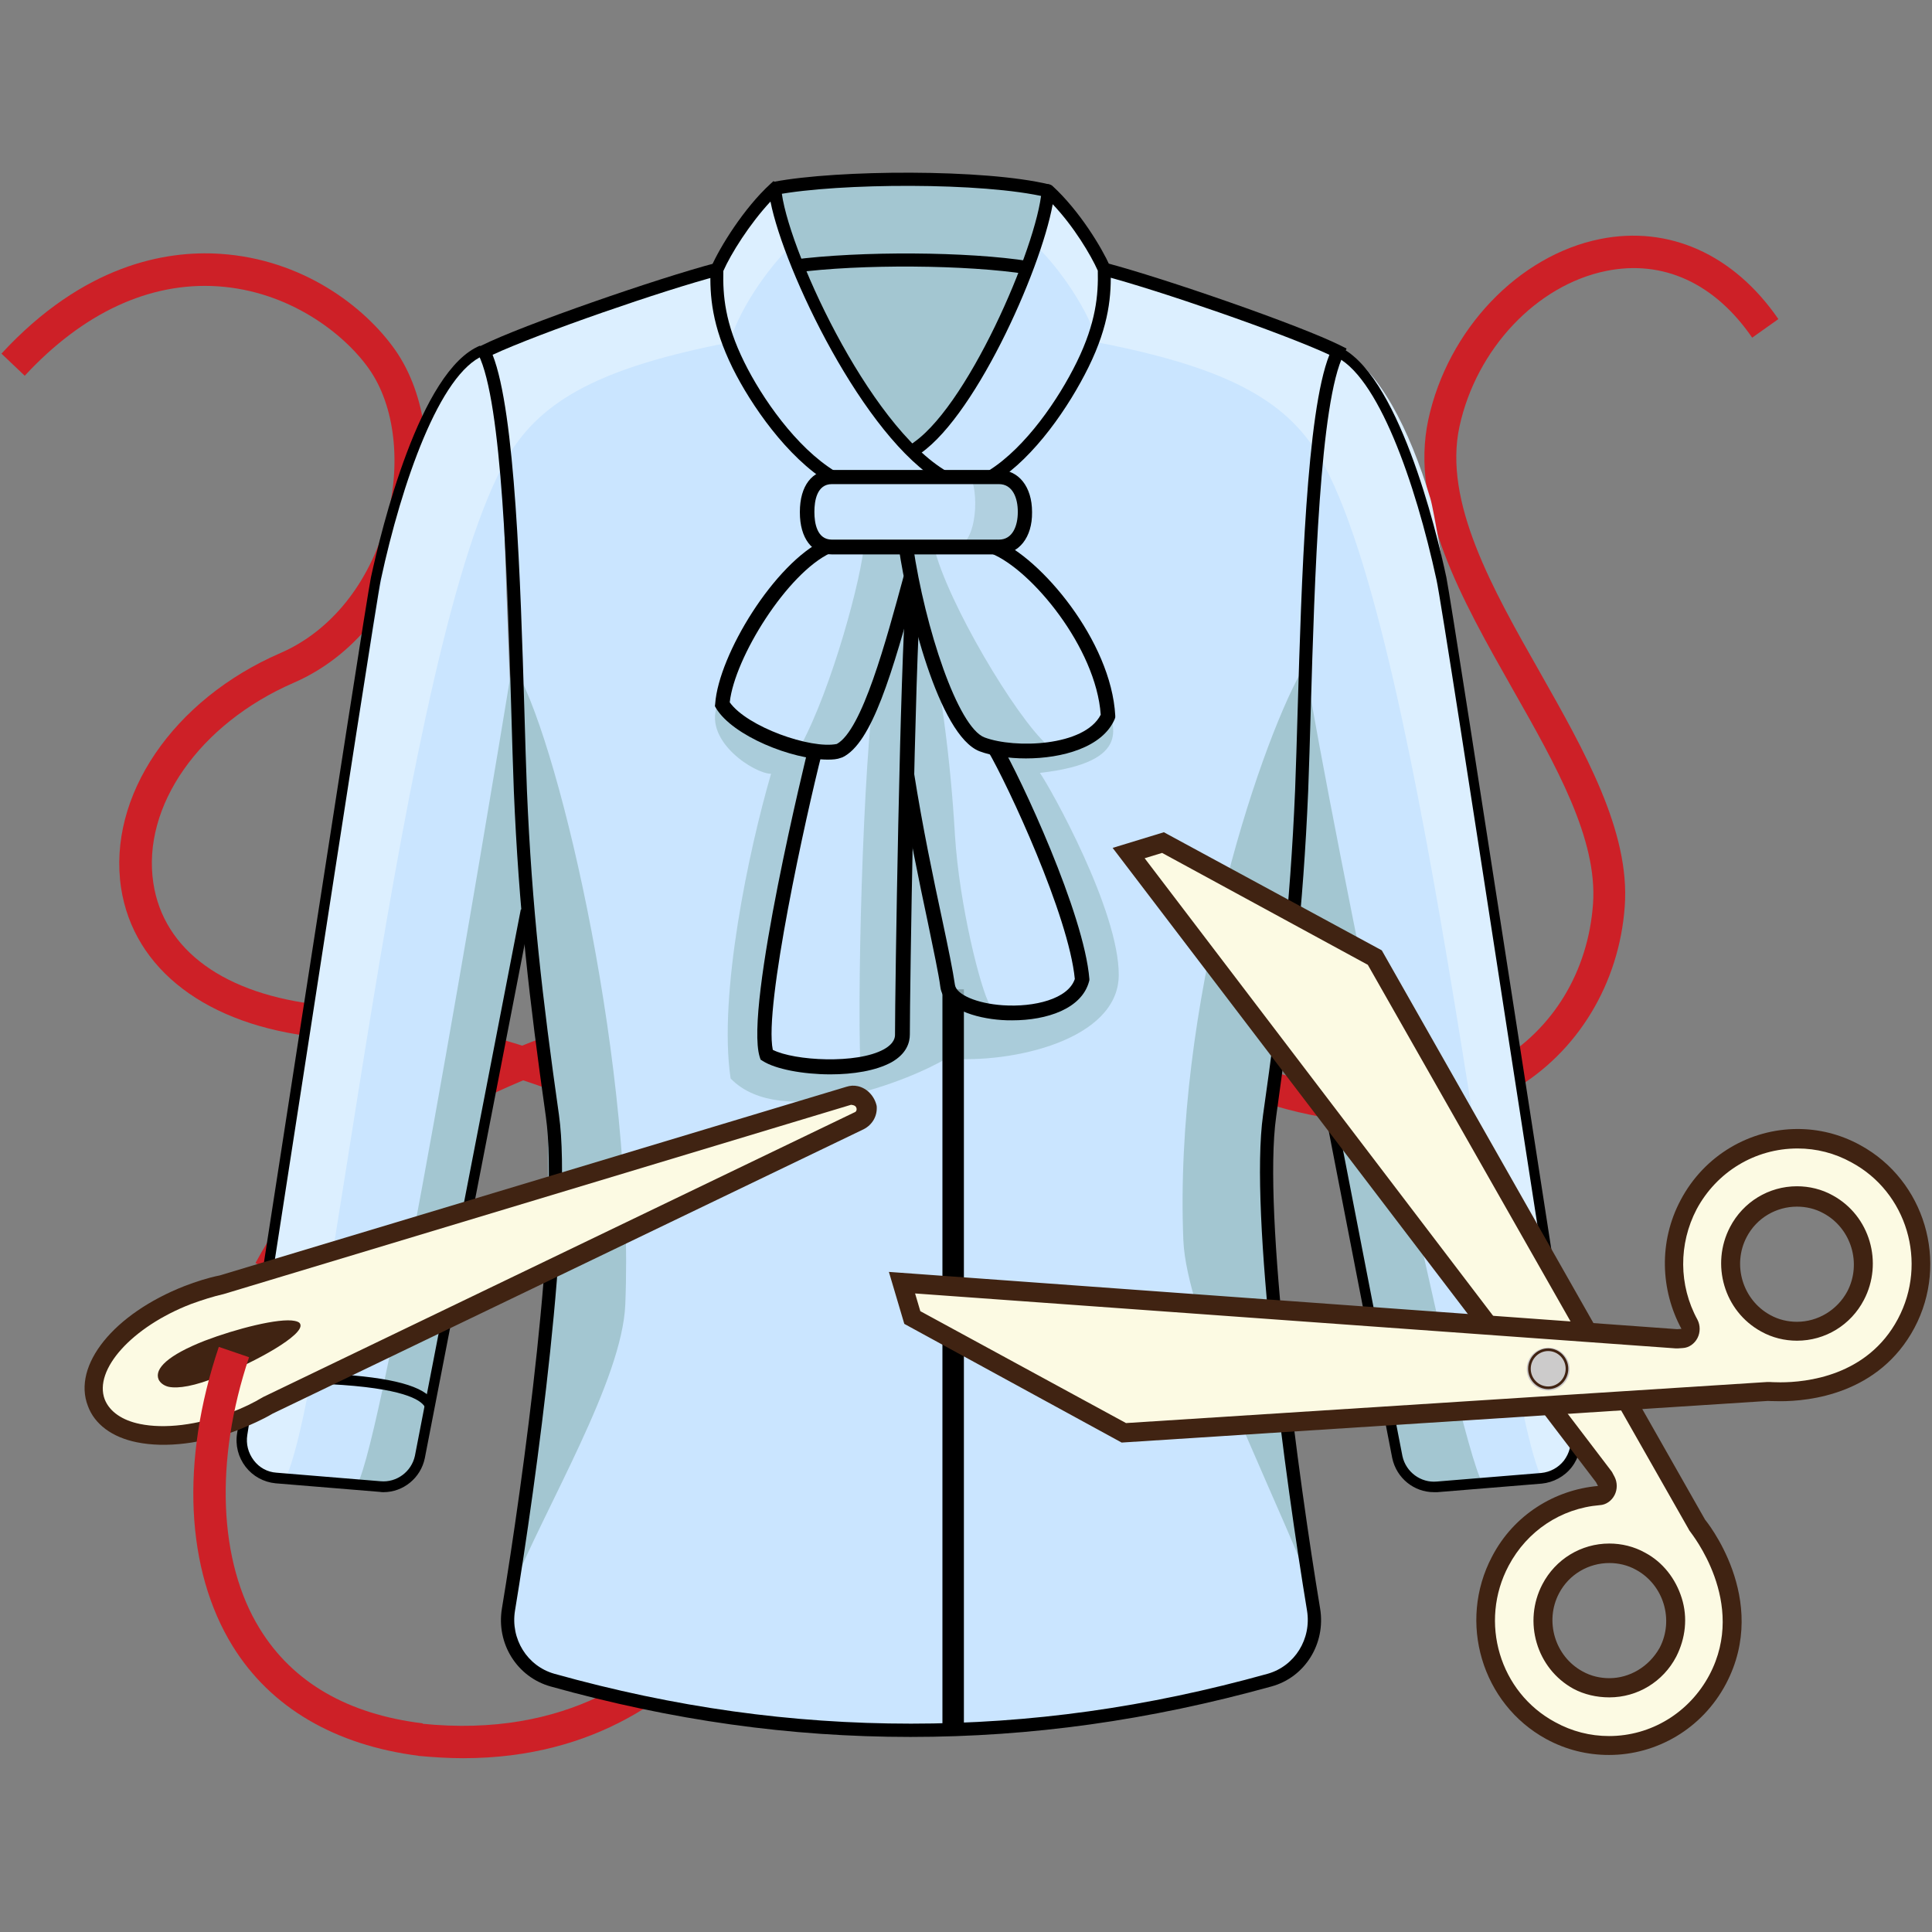 <?xml version="1.0" encoding="UTF-8"?>
<svg width="90px" height="90px" viewBox="0 0 90 90" version="1.1" xmlns="http://www.w3.org/2000/svg" xmlns:xlink="http://www.w3.org/1999/xlink">
    <rect x="0" y="0" width="90" height="90" fill="#808080" stroke="none"/>
    <!-- Generator: Sketch 51.2 (57519) - http://www.bohemiancoding.com/sketch -->
    <title>Slice 1</title>
    <desc>Created with Sketch.</desc>
    <defs></defs>
    <g id="Page-1" stroke="none" stroke-width="1" fill="none" fill-rule="evenodd">
        <g id="Ремонт_Блузка" transform="translate(0, 8)" fill-rule="nonzero">
            <path d="M13.202,51.566 L11.901,50.837 C13.446,47.99 15.425,45.707 17.62,44.221 C22.405,41.003 28.925,38.637 35.512,37.743 C40.785,37.028 48.578,36.917 55.721,40.452 C61.224,43.176 66.212,43.533 69.764,41.457 C72.352,39.943 73.979,37.261 74.209,34.112 C74.426,31.086 72.502,27.688 70.455,24.084 C68.096,19.917 65.657,15.625 66.538,11.54 C67.446,7.359 70.726,3.906 74.535,3.136 C77.747,2.49 80.77,3.851 82.843,6.864 L81.623,7.73 C79.875,5.186 77.462,4.085 74.819,4.622 C71.58,5.282 68.774,8.253 67.988,11.87 C67.229,15.378 69.52,19.422 71.742,23.328 C73.803,26.973 75.944,30.728 75.687,34.222 C75.429,37.825 73.491,41.016 70.509,42.763 C66.511,45.101 61.035,44.758 55.071,41.814 C43.807,36.243 27.596,39.311 18.434,45.487 C16.441,46.821 14.625,48.925 13.202,51.566 Z" id="Shape" fill="#CD2027"></path>
            <path d="M21.578,73.904 C20.901,73.904 20.209,73.862 19.477,73.794 L19.627,72.294 C26.431,72.996 30.456,69.942 32.639,67.26 C36.447,62.57 37.193,55.926 35.959,51.772 C33.33,42.942 19.098,40.783 14.801,40.315 C9.637,39.765 6.221,37.165 5.639,33.355 C5.002,29.091 8.051,24.593 13.066,22.42 C15.411,21.402 17.2,19.174 17.986,16.313 C18.718,13.631 18.407,10.894 17.173,9.161 C16.021,7.538 13.473,5.557 10.139,5.337 C6.967,5.13 3.863,6.575 1.152,9.504 L0.068,8.473 C3.89,4.333 7.712,3.659 10.247,3.824 C14.096,4.071 16.983,6.286 18.393,8.28 C19.884,10.385 20.277,13.617 19.437,16.726 C18.542,20.027 16.441,22.613 13.676,23.809 C9.285,25.721 6.601,29.559 7.143,33.135 C7.617,36.271 10.464,38.334 14.977,38.816 C17.688,39.104 22.947,39.888 27.759,41.979 C32.991,44.249 36.244,47.399 37.41,51.332 C39.009,56.697 37.532,63.643 33.818,68.209 C31.608,70.891 27.786,73.904 21.578,73.904 Z" id="Shape" fill="#CD2027"></path>
            <g id="Group" transform="translate(10.979, 0)">
                <path d="M22.554,4.388 C19.925,5.075 13.636,7.249 11.684,8.225 C12.89,10.632 13.093,19.807 13.283,25.928 C13.31,26.945 13.351,27.894 13.378,28.692 C13.622,34.304 14.123,38.527 14.869,43.822 C15.506,48.306 13.88,60.493 12.822,66.834 C12.578,68.306 13.459,69.736 14.869,70.121 C19.884,71.524 25.319,72.459 31.568,72.459 C37.816,72.459 43.238,71.524 48.267,70.121 C49.676,69.722 50.557,68.292 50.313,66.834 C49.27,60.493 47.643,48.306 48.267,43.822 C49.012,38.541 49.514,34.304 49.758,28.692 C50.002,23.08 50.042,11.031 51.452,8.225 C49.5,7.249 43.211,5.089 40.581,4.388 C40.581,4.388 38.508,1.293 37.952,0.853 L35.458,0.674 L27.529,0.55 C27.529,0.55 24.764,0.413 24.289,1.444 C23.815,2.49 22.554,4.388 22.554,4.388 Z" id="Shape" fill="#CAE5FF"></path>
                <path d="M13.541,34.414 L8.593,59.888 C8.404,60.754 7.604,61.346 6.736,61.263 L1.87,60.864 C0.854,60.782 0.136,59.833 0.298,58.815 C1.586,50.81 6.262,20.178 6.533,18.954 C7.482,14.539 9.285,9.229 11.48,8.335 C12.524,11.086 12.361,13.177 12.416,13.81 C12.47,14.442 12.877,31.127 13.541,34.414 Z" id="Shape" fill="#CAE5FF"></path>
                <path d="M2.304,60.906 C4.405,56.669 7.631,21.815 12.687,13.259 C14.273,10.577 17.133,9.092 23.015,7.95 C23.517,6.162 25.211,4.003 25.929,3.425 C25.36,2.201 25.048,0.77 25.048,0.77 C25.048,0.77 22.581,3.948 22.514,4.814 C21.104,4.58 14.232,7.084 11.548,8.404 C9.935,9.188 8.485,11.967 7.509,15.226 C6.858,17.4 0.786,57.192 0.312,58.842 C0.596,60.974 2.304,60.906 2.304,60.906 Z" id="Shape" fill="#DCEFFF"></path>
                <path d="M13.107,23.287 C15.181,27.042 18.596,41.91 18.149,52.777 C18,56.298 14.449,62.143 12.822,66.132 C14.842,53.478 14.788,43.52 14.205,40.92 C13.622,38.32 13.107,31.732 13.107,31.732 L13.107,23.287 Z" id="Shape" fill="#A3C6D1"></path>
                <path d="M49.636,23.287 C47.562,27.042 43.699,38.912 44.146,49.778 C44.295,53.299 47.955,60.699 49.581,64.688 C47.562,52.034 47.955,43.533 48.551,40.934 C49.134,38.334 49.649,31.746 49.649,31.746 L49.649,23.287 L49.636,23.287 Z" id="Shape" fill="#A3C6D1"></path>
                <path d="M12.89,22.943 C11.589,30.852 6.872,59.09 5.652,61.167 C6.669,61.401 7.916,61.387 8.146,60.713 C8.756,58.966 9.366,55.885 9.759,53.822 C10.396,50.535 13.527,34.112 13.527,34.112 L12.89,22.943 Z" id="Shape" fill="#A3C6D1"></path>
                <path d="M6.886,61.511 C6.831,61.511 6.777,61.511 6.709,61.497 L1.857,61.098 C1.301,61.043 0.8,60.768 0.461,60.328 C0.122,59.888 -0.027,59.324 0.068,58.76 C0.623,55.307 1.83,47.509 2.995,39.971 C4.622,29.49 6.154,19.587 6.303,18.885 C6.791,16.643 8.58,9.243 11.386,8.101 L11.562,8.555 C9.502,9.394 7.739,14.497 6.764,18.995 C6.614,19.683 5.015,30.04 3.47,40.054 C2.304,47.591 1.098,55.404 0.542,58.842 C0.474,59.269 0.583,59.681 0.84,60.025 C1.098,60.369 1.477,60.575 1.898,60.603 L6.75,61.002 C7.495,61.071 8.187,60.562 8.349,59.819 L13.283,34.359 L13.758,34.455 L8.81,59.929 C8.62,60.851 7.807,61.511 6.886,61.511 Z" id="Shape" fill="#000000"></path>
                <path d="M8.837,57.591 C8.715,57.288 8.065,56.738 4.988,56.518 C1.654,56.27 0.962,56.848 0.813,57.109 L0.393,56.875 C0.813,56.119 2.331,55.844 5.015,56.036 C7.645,56.229 9,56.669 9.285,57.426 L8.837,57.591 Z" id="Shape" fill="#000000"></path>
                <path d="M49.175,34.414 L54.122,59.888 C54.312,60.754 55.111,61.346 55.979,61.263 L60.845,60.864 C61.861,60.782 62.58,59.833 62.417,58.815 C61.13,50.81 56.453,20.178 56.182,18.954 C55.233,14.539 53.431,9.229 51.235,8.335 C50.191,11.086 50.354,13.177 50.3,13.81 C50.245,14.442 49.825,31.127 49.175,34.414 Z" id="Shape" fill="#CAE5FF"></path>
                <path d="M49.812,22.943 C51.113,30.852 56.86,59.007 58.08,61.084 C57.063,61.318 55.139,61.648 54.556,60.713 C53.566,59.145 53.336,55.885 52.943,53.822 C52.306,50.535 49.175,34.112 49.175,34.112 L49.812,22.943 Z" id="Shape" fill="#A3C6D1"></path>
                <path d="M37.83,0.88 C35.498,0.261 28.125,0.193 25.13,0.757 C25.13,0.757 25.821,3.879 26.444,4.993 C27.068,6.107 30.077,12.641 31.473,12.613 C32.869,12.586 34.306,9.903 34.712,9.202 C35.119,8.5 37.884,2.228 37.83,0.88 Z" id="Shape" fill="#A3C6D1"></path>
                <path d="M32.869,14.484 C29.264,12.407 25.536,4.567 24.913,1.389 C23.937,2.435 23.069,3.824 22.717,4.622 C22.69,5.749 22.785,7.042 23.693,8.872 C24.506,10.522 26.105,12.847 27.935,13.961 L27.623,14.484 C25.685,13.301 24.005,10.866 23.151,9.147 C22.175,7.166 22.08,5.763 22.12,4.553 L22.12,4.498 L22.148,4.443 C22.554,3.507 23.679,1.692 24.913,0.564 L25.048,0.44 L25.401,0.578 L25.414,0.77 C25.604,3.329 29.453,11.843 33.154,13.975 L32.869,14.484 Z" id="Shape" fill="#000000"></path>
                <path d="M60.858,60.906 C58.758,56.669 55.532,21.815 50.476,13.259 C48.89,10.577 46.03,9.092 40.148,7.95 C39.646,6.162 37.952,4.003 37.233,3.425 C37.803,2.201 38.114,0.77 38.114,0.77 C38.114,0.77 40.581,3.948 40.649,4.814 C42.059,4.58 48.931,7.084 51.614,8.404 C53.227,9.188 54.678,11.967 55.654,15.226 C56.304,17.4 62.133,57.219 62.62,58.87 C62.322,61.016 60.858,60.906 60.858,60.906 Z" id="Shape" fill="#DCEFFF"></path>
                <path d="M35.417,14.429 L35.105,13.906 C36.8,12.833 38.331,10.605 39.185,8.858 C40.08,7.029 40.188,5.736 40.161,4.608 C39.836,3.879 39.05,2.558 38.06,1.513 C37.491,4.663 34.306,11.733 31.663,13.273 L31.364,12.751 C33.994,11.224 37.342,3.466 37.545,0.88 L37.545,0.688 L37.721,0.605 C37.83,0.564 37.952,0.578 38.047,0.66 C39.321,1.829 40.351,3.549 40.73,4.401 L40.758,4.457 L40.758,4.512 C40.798,5.722 40.703,7.125 39.727,9.106 C38.819,10.949 37.22,13.287 35.417,14.429 Z" id="Shape" fill="#000000"></path>
                <polygon id="Shape" fill="#CAE5FF" points="30.456 14.167 34.401 14.167 35.065 38.678 33.411 38.417 31.446 29.174"></polygon>
                <path d="M31.432,72.913 C25.807,72.913 20.331,72.143 14.666,70.561 C13.107,70.121 12.131,68.567 12.402,66.93 C13.392,60.974 15.086,48.526 14.449,44.015 C13.676,38.554 13.188,34.332 12.958,28.857 C12.917,27.784 12.877,26.436 12.836,25.02 C12.66,18.981 12.416,10.715 11.304,8.514 L11.169,8.239 L11.44,8.101 C13.364,7.139 19.694,4.952 22.364,4.25 L22.514,4.842 C19.979,5.502 14.123,7.524 11.968,8.528 C13.026,11.196 13.27,19.146 13.446,25.006 C13.486,26.423 13.527,27.757 13.568,28.83 C13.798,34.277 14.286,38.486 15.059,43.932 C15.709,48.513 14.002,61.043 13.012,67.026 C12.795,68.347 13.581,69.612 14.842,69.97 C20.453,71.538 25.889,72.294 31.459,72.294 C37.017,72.294 42.452,71.538 48.077,69.97 C49.337,69.612 50.123,68.347 49.907,67.026 C48.917,61.043 47.209,48.513 47.86,43.932 C48.633,38.499 49.12,34.277 49.351,28.83 C49.392,27.757 49.432,26.423 49.473,25.006 C49.649,19.146 49.88,11.196 50.95,8.528 C48.795,7.524 42.94,5.502 40.405,4.842 L40.554,4.25 C43.224,4.952 49.554,7.139 51.479,8.101 L51.75,8.239 L51.614,8.514 C50.503,10.715 50.259,18.981 50.083,25.02 C50.042,26.436 50.002,27.771 49.961,28.857 C49.73,34.332 49.229,38.554 48.47,44.015 C47.833,48.526 49.527,60.974 50.517,66.93 C50.788,68.567 49.812,70.135 48.253,70.561 C42.547,72.143 37.057,72.913 31.432,72.913 Z" id="Shape" fill="#000000"></path>
                <path d="M55.816,61.511 C54.895,61.511 54.081,60.864 53.878,59.929 L48.931,34.455 L49.405,34.359 L54.352,59.833 C54.515,60.575 55.206,61.084 55.952,61.016 L60.818,60.617 C61.238,60.575 61.617,60.369 61.875,60.039 C62.133,59.695 62.241,59.283 62.173,58.856 C61.617,55.404 60.411,47.605 59.245,40.067 C57.7,30.054 56.101,19.697 55.938,19.009 C54.962,14.511 53.2,9.408 51.14,8.569 L51.316,8.115 C54.122,9.271 55.925,16.671 56.399,18.899 C56.548,19.614 58.08,29.504 59.706,39.985 C60.872,47.522 62.078,55.321 62.634,58.774 C62.729,59.324 62.58,59.901 62.241,60.342 C61.902,60.782 61.387,61.057 60.845,61.112 L55.979,61.511 C55.938,61.511 55.884,61.511 55.816,61.511 Z" id="Shape" fill="#000000"></path>
                <path d="M37.762,1.183 C34.834,0.481 28.084,0.523 25.184,1.073 L25.075,0.468 C28.03,-0.096 34.902,-0.138 37.898,0.591 L37.762,1.183 Z" id="Shape" fill="#000000"></path>
                <g opacity="0.8" transform="translate(33.614, 14.03)" fill="#ABCAD8" id="Shape">
                    <path d="M0.488,0.041 C0.976,0.358 1.044,2.971 0.095,3.425 C1.898,3.562 2.711,3.342 3.023,2.641 C3.348,1.939 3.131,0.275 2.372,0.124 C1.599,-0.014 0.488,0.041 0.488,0.041 Z"></path>
                </g>
                <path d="M36.881,4.773 C34.089,4.333 29.114,4.291 26.024,4.704 L25.943,4.099 C29.087,3.686 34.13,3.714 36.976,4.168 L36.881,4.773 Z" id="Shape" fill="#000000"></path>
                <g opacity="0.8" transform="translate(22.229, 24.896)" fill="#A3C6D1" id="Shape">
                    <path d="M0.19,-2.45124037e-14 C-0.393,1.664 1.952,3.15 2.711,3.15 C1.667,6.726 0.244,13.48 0.827,17.345 C3.212,19.807 9.203,17.427 10.884,16.409 C13.947,16.671 18.895,15.543 18.908,12.53 C18.922,9.518 15.736,3.824 15.235,3.109 C19.721,2.6 18.542,0.77 18.42,-2.84217094e-14 C17.742,1.279 16.102,2.325 13.758,2.091 C13.134,2.338 14.381,4.429 14.381,4.429 C14.381,4.429 17.119,11.43 17.173,12.393 C17.227,13.356 14.639,15.158 11.575,13.782 C10.464,12.379 9.502,5.763 9.502,5.763 L8.675,5.859 C8.675,5.859 9.054,13.741 9,14.896 C8.946,16.052 7.346,16.519 6.248,16.753 C5.151,16.987 2.535,17.083 2.426,15.446 C2.318,13.823 4.066,3.838 4.636,2.641 C5.205,1.444 4.188,1.829 3.687,1.788 C3.185,1.774 0.19,-2.45124037e-14 0.19,-2.45124037e-14 Z"></path>
                </g>
                <g opacity="0.8" transform="translate(26.295, 17.056)" fill="#A3C6D1" id="Shape">
                    <path d="M2.995,0.151 C2.887,1.829 1.464,7.015 0.041,9.656 C1.139,9.862 2.345,10.288 3.389,7.593 C4.432,4.897 5.259,1.788 5.151,0.798 C5.029,-0.193 2.995,0.151 2.995,0.151 Z"></path>
                </g>
                <g opacity="0.8" transform="translate(29.006, 18.294)" fill="#A3C6D1" id="Shape">
                    <path d="M0.922,4.69 C0.285,7.386 -0.068,19.174 0.095,23.383 C0.908,23.218 2.128,23.823 2.06,20.096 C2.006,16.368 2.386,4.374 2.467,2.902 C2.548,1.43 2.358,0.041 2.358,0.041 L0.922,4.69 Z"></path>
                </g>
                <rect id="Rectangle-path" fill="#000000" x="32.923" y="38.087" width="1" height="34.524"></rect>
                <g opacity="0.8" transform="translate(30.768, 17.331)" fill="#A3C6D1" id="Shape">
                    <path d="M1.762,0.151 C2.386,2.723 5.571,8.074 7.048,9.381 C6.032,10.412 3.212,9.326 2.833,8.115 C2.44,6.809 1.328,4.25 1.328,4.25 L0.122,0.083 L1.762,0.151 Z"></path>
                </g>
                <g opacity="0.8" transform="translate(30.904, 20.357)" fill="#A3C6D1" id="Shape">
                    <path d="M1.125,0.33 C1.911,2.93 2.413,7.235 2.602,10.536 C2.806,13.837 3.809,17.757 4.229,18.459 C3.307,18.734 2.304,18.266 1.965,15.955 C1.627,13.645 0,6.355 0,6.355 L0.325,0.028 L1.125,0.33 Z"></path>
                </g>
                <path d="M35.553,17.826 L27.773,17.826 C26.851,17.826 26.282,17.07 26.282,15.873 L26.282,15.845 C26.282,14.635 26.851,13.892 27.773,13.892 L35.553,13.892 C36.474,13.892 37.098,14.676 37.098,15.845 L37.098,15.873 C37.111,17.028 36.488,17.826 35.553,17.826 Z M27.773,14.552 C27.068,14.552 26.959,15.35 26.959,15.832 L26.959,15.859 C26.959,16.341 27.068,17.138 27.773,17.138 L35.553,17.138 C36.203,17.138 36.434,16.478 36.434,15.859 L36.434,15.832 C36.434,15.213 36.203,14.552 35.553,14.552 L27.773,14.552 Z" id="Shape" fill="#000000"></path>
                <path d="M36.813,27.33 C35.986,27.33 35.214,27.207 34.658,27 C32.747,26.271 31.297,20.302 30.89,17.523 L31.554,17.427 C32.11,21.251 33.642,25.886 34.889,26.354 C36.285,26.877 39.538,26.78 40.297,25.295 C40.08,22.172 37.071,18.541 35.2,17.785 L35.444,17.152 C37.491,17.964 40.785,21.856 40.974,25.336 L40.974,25.419 L40.947,25.501 C40.378,26.822 38.494,27.33 36.813,27.33 Z" id="Shape" fill="#000000"></path>
                <path d="M27.583,27.386 C25.916,27.386 23.164,26.285 22.378,24.992 L22.324,24.896 L22.337,24.786 C22.5,22.503 25.102,18.225 27.434,17.138 L27.718,17.757 C25.699,18.693 23.245,22.626 23.015,24.717 C23.828,25.859 26.783,26.904 28.003,26.657 C29.182,26.01 30.294,21.87 31.12,18.83 L31.771,19.009 C30.578,23.424 29.63,26.615 28.274,27.275 L28.233,27.289 L28.193,27.303 C28.017,27.372 27.813,27.386 27.583,27.386 Z" id="Shape" fill="#000000"></path>
                <path d="M27.705,42.048 C26.417,42.048 25.143,41.8 24.56,41.429 L24.452,41.36 L24.411,41.236 C23.693,38.926 26.634,27.014 26.661,26.904 L27.312,27.069 C26.566,29.999 24.601,38.898 25.021,40.906 C26.024,41.415 28.938,41.58 30.199,40.879 C30.714,40.59 30.714,40.287 30.714,40.191 C30.714,38.087 30.944,23.108 31.242,19.408 L31.92,19.463 C31.636,23.149 31.405,38.087 31.405,40.191 C31.405,40.562 31.256,41.085 30.551,41.484 C29.819,41.883 28.762,42.048 27.705,42.048 Z" id="Shape" fill="#000000"></path>
                <path d="M36.176,39.531 C36.014,39.531 35.851,39.531 35.688,39.517 C34.455,39.435 32.964,38.981 32.828,37.99 C32.747,37.358 32.517,36.312 32.245,34.978 C31.839,33.066 31.337,30.673 30.931,28.087 L31.595,27.977 C32.002,30.549 32.503,32.929 32.91,34.827 C33.194,36.161 33.411,37.22 33.506,37.88 C33.574,38.334 34.523,38.747 35.742,38.829 C37.193,38.926 38.779,38.541 39.09,37.605 C38.806,34.648 35.973,28.568 35.038,26.973 L35.62,26.615 C36.583,28.252 39.524,34.565 39.768,37.605 L39.768,37.66 L39.755,37.715 C39.416,38.994 37.789,39.531 36.176,39.531 Z" id="Shape" fill="#000000"></path>
                <path d="M53.878,57.591 L53.431,57.412 C53.715,56.655 55.071,56.215 57.7,56.023 C60.398,55.83 61.902,56.105 62.322,56.862 L61.902,57.096 C61.753,56.834 61.062,56.257 57.727,56.504 C54.651,56.738 54,57.274 53.878,57.591 Z" id="Shape" fill="#000000"></path>
            </g>
            <g id="Group" transform="translate(41.34, 30.673)">
                <g transform="translate(10.437, 0)" id="Shape">
                    <path d="M23.164,42.639 C22.229,42.639 21.294,42.392 20.453,41.952 C19.098,41.223 18.108,39.999 17.675,38.499 C17.241,37 17.377,35.432 18.108,34.057 C19.017,32.323 20.752,31.168 22.703,31.003 C22.839,30.989 22.988,30.907 23.056,30.755 C23.137,30.618 23.137,30.467 23.056,30.329 L22.961,30.15 L0.813,1.073 L2.426,0.591 L12.294,5.956 L27.312,32.351 C27.474,32.557 30.199,35.941 28.288,39.572 C27.244,41.47 25.292,42.639 23.164,42.639 Z M23.191,33.671 C22.039,33.671 21.009,34.29 20.467,35.322 C20.074,36.065 19.992,36.917 20.223,37.701 C20.467,38.513 20.995,39.159 21.714,39.558 C22.175,39.806 22.663,39.916 23.164,39.916 C24.316,39.916 25.346,39.297 25.889,38.265 C26.282,37.523 26.363,36.67 26.133,35.886 C25.889,35.074 25.36,34.428 24.642,34.029 C24.194,33.795 23.679,33.671 23.191,33.671 Z" fill="#FCFAE3"></path>
                    <path d="M2.358,1.059 L11.941,6.272 L26.892,32.571 C26.905,32.612 26.946,32.654 26.973,32.695 C26.986,32.736 29.643,35.968 27.854,39.352 C26.919,41.113 25.13,42.199 23.178,42.199 C22.297,42.199 21.443,41.979 20.67,41.553 C18.081,40.164 17.105,36.89 18.502,34.263 C19.355,32.654 20.928,31.594 22.744,31.443 C23.042,31.429 23.3,31.237 23.435,30.975 C23.571,30.714 23.571,30.384 23.435,30.123 L23.34,29.944 C23.327,29.903 23.286,29.861 23.259,29.82 L1.545,1.307 L2.358,1.059 Z M23.191,40.397 C24.506,40.397 25.699,39.668 26.309,38.499 C26.742,37.646 26.851,36.684 26.566,35.776 C26.282,34.868 25.685,34.098 24.858,33.658 C24.343,33.369 23.761,33.231 23.191,33.231 C21.877,33.231 20.684,33.96 20.074,35.129 C19.166,36.862 19.789,39.049 21.524,39.999 C22.012,40.26 22.595,40.397 23.191,40.397 Z M2.44,0.096 L0.054,0.825 L22.568,30.37 L22.663,30.549 C20.657,30.728 18.745,31.883 17.729,33.836 C16.116,36.89 17.255,40.7 20.25,42.337 C21.185,42.846 22.175,43.08 23.178,43.08 C25.387,43.08 27.515,41.869 28.627,39.765 C30.714,35.803 27.651,32.117 27.651,32.117 L12.592,5.598 L2.44,0.096 Z M23.191,39.503 C22.771,39.503 22.337,39.407 21.944,39.187 C20.657,38.486 20.169,36.849 20.846,35.556 C21.321,34.648 22.242,34.139 23.191,34.139 C23.611,34.139 24.045,34.235 24.438,34.455 C25.726,35.157 26.214,36.794 25.536,38.087 C25.035,38.981 24.127,39.503 23.191,39.503 Z" fill="#402312"></path>
                </g>
                <g transform="translate(0, 13.892)" id="Shape">
                    <path d="M1.152,8.817 L0.678,7.18 L36.732,9.78 L37.017,9.766 C37.152,9.752 37.301,9.67 37.369,9.518 C37.423,9.381 37.423,9.216 37.369,9.092 C36.434,7.359 36.42,5.282 37.328,3.521 C38.318,1.623 40.27,0.454 42.398,0.454 C43.333,0.454 44.268,0.701 45.108,1.142 C46.464,1.871 47.453,3.095 47.887,4.594 C48.321,6.093 48.185,7.661 47.453,9.037 C45.922,11.925 42.858,12.242 41.611,12.242 C41.3,12.242 41.096,12.228 41.069,12.228 L11.006,14.167 L1.152,8.817 Z M42.398,3.177 C41.245,3.177 40.215,3.796 39.673,4.828 C39.28,5.571 39.199,6.423 39.429,7.207 C39.673,8.019 40.202,8.665 40.92,9.064 C41.381,9.312 41.869,9.422 42.37,9.422 C43.523,9.422 44.553,8.803 45.095,7.771 C45.895,6.231 45.339,4.346 43.821,3.507 C43.387,3.287 42.886,3.177 42.398,3.177 Z" fill="#FCFAE3"></path>
                    <path d="M42.398,0.935 C43.279,0.935 44.133,1.155 44.905,1.582 C47.494,2.971 48.47,6.245 47.074,8.872 C45.651,11.554 42.777,11.829 41.598,11.829 C41.3,11.829 41.123,11.815 41.123,11.815 C41.083,11.815 41.069,11.815 41.029,11.815 C41.015,11.815 40.988,11.815 40.974,11.815 L11.114,13.727 L1.532,8.514 L1.288,7.689 L36.705,10.247 C36.718,10.247 36.745,10.247 36.759,10.247 C36.773,10.247 36.813,10.247 36.84,10.247 L37.044,10.233 C37.342,10.22 37.599,10.027 37.735,9.766 C37.87,9.504 37.87,9.174 37.735,8.913 C36.854,7.304 36.854,5.378 37.694,3.769 C38.63,2.022 40.419,0.935 42.398,0.935 Z M42.37,9.89 C43.685,9.89 44.878,9.161 45.488,7.991 C46.396,6.258 45.773,4.071 44.038,3.122 C43.523,2.833 42.94,2.696 42.37,2.696 C41.056,2.696 39.863,3.425 39.253,4.594 C38.345,6.327 38.968,8.514 40.703,9.463 C41.218,9.752 41.801,9.89 42.37,9.89 Z M42.398,0.028 C40.188,0.028 38.06,1.238 36.949,3.342 C35.919,5.282 36.014,7.538 36.989,9.339 L36.786,9.353 L0.068,6.685 L0.786,9.106 L10.911,14.635 L41.015,12.696 C41.015,12.696 41.232,12.709 41.598,12.709 C42.926,12.709 46.193,12.393 47.846,9.284 C49.459,6.231 48.321,2.421 45.325,0.784 C44.377,0.261 43.373,0.028 42.398,0.028 Z M42.37,9.009 C41.95,9.009 41.517,8.913 41.123,8.693 C39.836,7.991 39.348,6.355 40.026,5.062 C40.5,4.154 41.422,3.645 42.37,3.645 C42.791,3.645 43.224,3.741 43.617,3.961 C44.905,4.663 45.393,6.3 44.715,7.593 C44.241,8.473 43.333,9.009 42.37,9.009 Z" fill="#402312"></path>
                </g>
                <g transform="translate(29.819, 24.071)">
                    <ellipse id="Oval" fill="#CCCBCB" cx="0.962" cy="1.032" rx="1" ry="1"></ellipse>
                    <path d="M0.962,1.967 C0.447,1.967 0.027,1.541 0.027,1.018 C0.027,0.495 0.447,0.069 0.962,0.069 C1.477,0.069 1.898,0.495 1.898,1.018 C1.898,1.541 1.477,1.967 0.962,1.967 Z M0.962,0.193 C0.515,0.193 0.149,0.564 0.149,1.018 C0.149,1.472 0.515,1.843 0.962,1.843 C1.41,1.843 1.776,1.472 1.776,1.018 C1.776,0.564 1.41,0.193 0.962,0.193 Z" id="Shape" fill="#402312"></path>
                </g>
            </g>
            <g id="Group" transform="translate(3.931, 42.502)">
                <path d="M2.521,16.272 C1.532,16.065 0.84,15.57 0.569,14.855 C0.244,14.03 0.556,13.012 1.437,12.049 C2.25,11.169 3.443,10.371 4.825,9.835 C5.354,9.642 5.896,9.463 6.425,9.339 L35.648,0.55 C35.756,0.536 35.864,0.509 35.959,0.536 C36.217,0.591 36.407,0.812 36.434,1.087 C36.461,1.362 36.325,1.596 36.081,1.733 L8.526,14.993 C8.092,15.254 7.577,15.488 7.035,15.708 C5.435,16.327 3.782,16.547 2.521,16.272 Z M9.393,11.444 C8.607,11.485 7.075,11.87 5.774,12.352 C4.229,12.957 3.944,13.383 3.877,13.507 C3.877,13.603 3.971,13.631 4.012,13.645 C4.229,13.686 4.798,13.686 6.099,13.191 C7.563,12.627 8.864,11.87 9.393,11.444 Z" id="Shape" fill="#FCFAE3"></path>
                <path d="M35.837,0.99 C35.986,1.018 36.041,1.265 35.864,1.32 L8.322,14.58 C7.889,14.841 7.387,15.089 6.858,15.281 C5.273,15.9 3.714,16.065 2.589,15.832 C1.776,15.667 1.179,15.268 0.949,14.69 C0.42,13.301 2.223,11.306 4.961,10.247 C5.489,10.055 6.005,9.89 6.492,9.78 L35.715,0.963 C35.783,0.977 35.824,0.977 35.837,0.99 Z M3.917,14.099 C4.364,14.195 5.137,14.071 6.248,13.617 C7.97,12.943 10.261,11.678 10.057,11.183 C10.03,11.1 9.935,11.059 9.8,11.031 C9.081,10.88 7.048,11.403 5.611,11.953 C3.89,12.627 3.253,13.259 3.456,13.755 C3.524,13.906 3.687,14.043 3.917,14.099 Z M36.027,0.096 C35.851,0.055 35.675,0.069 35.498,0.124 L6.303,8.913 C5.747,9.023 5.205,9.202 4.663,9.408 C1.369,10.701 -0.569,13.094 0.163,14.993 C0.474,15.845 1.288,16.451 2.44,16.684 C3.782,16.959 5.517,16.753 7.211,16.093 C7.739,15.873 8.282,15.639 8.77,15.35 L36.298,2.104 C36.705,1.898 36.949,1.486 36.908,1.018 C36.813,0.578 36.474,0.193 36.027,0.096 Z" id="Shape" fill="#402312"></path>
            </g>
            <path d="M19.518,73.794 C15.601,73.299 12.605,71.538 10.843,68.691 C8.648,65.142 8.404,60.053 10.193,54.743 L11.602,55.225 C9.989,60.039 10.179,64.771 12.104,67.879 C13.636,70.369 16.197,71.854 19.694,72.281 L19.518,73.794 Z" id="Shape" fill="#CD2027"></path>
        </g>
    </g>
</svg>